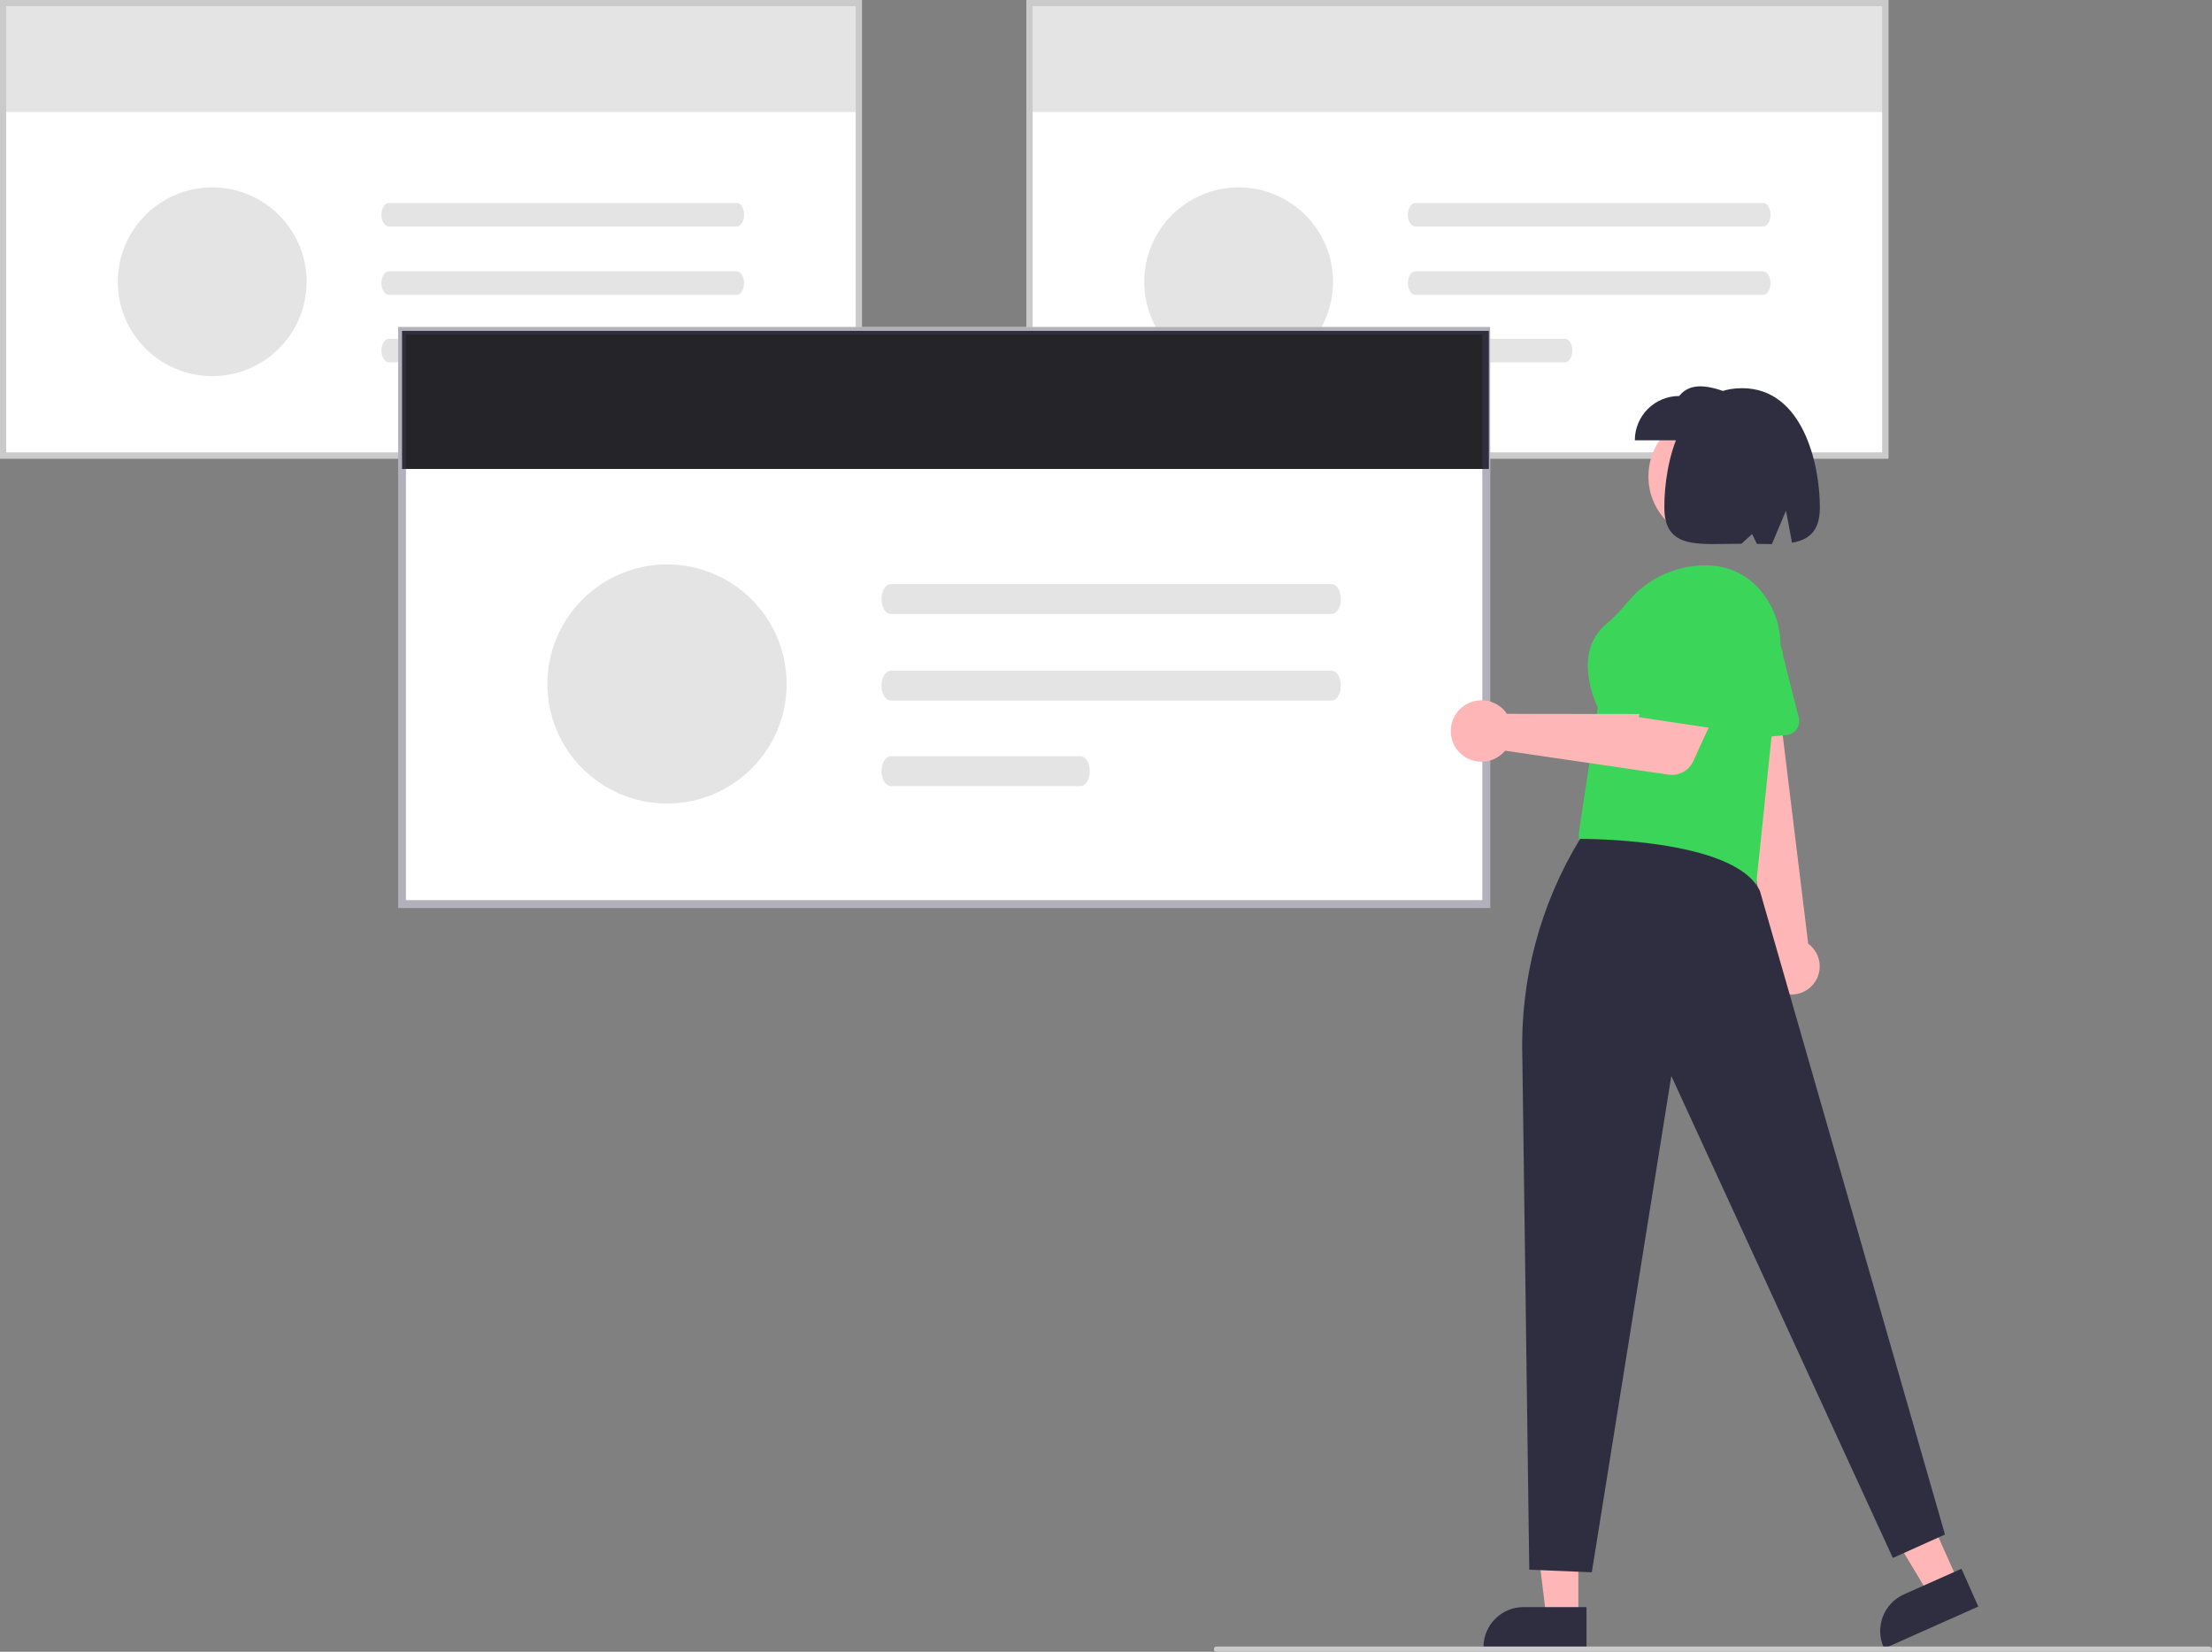 <svg width="679" height="507" viewBox="0 0 679 507" fill="none" xmlns="http://www.w3.org/2000/svg">
<rect x="0" y="0" width="679" height="507" fill="#808080" stroke="none"/>
<g clip-path="url(#clip0_630_792)">
<path d="M264.564 140.744H0V0H264.564V140.744Z" fill="white"/>
<path d="M264.248 0.947H0.947V34.397H264.248V0.947Z" fill="#E4E4E4"/>
<path d="M264.564 140.744H0V0H264.564V140.744ZM1.894 138.851H262.67V1.893H1.894V138.851Z" fill="#CACACA"/>
<path d="M119.358 62.299C118.107 62.303 117.095 63.927 117.097 65.926C117.1 67.919 118.11 69.534 119.358 69.538H226.139C227.39 69.534 228.402 67.91 228.4 65.912C228.397 63.918 227.387 62.303 226.139 62.299H119.358Z" fill="#E4E4E4"/>
<path d="M119.358 83.273C118.107 83.277 117.095 84.9 117.097 86.899C117.1 88.893 118.11 90.508 119.358 90.511H226.139C227.39 90.507 228.402 88.884 228.4 86.885C228.397 84.892 227.387 83.277 226.139 83.273H119.358Z" fill="#E4E4E4"/>
<path d="M119.358 103.993C118.107 103.997 117.095 105.62 117.097 107.619C117.1 109.613 118.11 111.228 119.358 111.232H165.306C166.557 111.228 167.569 109.604 167.567 107.605C167.564 105.612 166.554 103.997 165.306 103.993H119.358Z" fill="#E4E4E4"/>
<path d="M65.14 115.454C81.143 115.454 94.116 102.487 94.116 86.491C94.116 70.495 81.143 57.527 65.14 57.527C49.137 57.527 36.164 70.495 36.164 86.491C36.164 102.487 49.137 115.454 65.14 115.454Z" fill="#E4E4E4"/>
<path d="M579.641 140.744H315.077V0H579.641V140.744Z" fill="white"/>
<path d="M579.326 0.947H316.025V34.397H579.326V0.947Z" fill="#E4E4E4"/>
<path d="M579.641 140.744H315.077V0H579.641V140.744ZM316.972 138.851H577.747V1.893H316.972V138.851Z" fill="#CACACA"/>
<path d="M434.435 62.299C433.185 62.303 432.172 63.927 432.175 65.926C432.177 67.919 433.188 69.534 434.435 69.538H541.217C542.468 69.534 543.48 67.91 543.477 65.912C543.475 63.918 542.464 62.303 541.217 62.299H434.435Z" fill="#E4E4E4"/>
<path d="M434.435 83.273C433.185 83.277 432.172 84.9 432.175 86.899C432.177 88.893 433.188 90.508 434.435 90.511H541.217C542.468 90.507 543.48 88.884 543.477 86.885C543.475 84.892 542.464 83.277 541.217 83.273H434.435Z" fill="#E4E4E4"/>
<path d="M434.435 103.993C433.185 103.997 432.172 105.62 432.175 107.619C432.177 109.613 433.188 111.228 434.435 111.232H480.384C481.635 111.228 482.647 109.604 482.644 107.605C482.642 105.612 481.631 103.997 480.384 103.993H434.435Z" fill="#E4E4E4"/>
<path d="M380.218 115.454C396.221 115.454 409.194 102.487 409.194 86.491C409.194 70.495 396.221 57.527 380.218 57.527C364.215 57.527 351.242 70.495 351.242 86.491C351.242 102.487 364.215 115.454 380.218 115.454Z" fill="#E4E4E4"/>
<path d="M457.428 278.69H122.213V100.36H457.428V278.69Z" fill="white"/>
<path d="M457.028 101.56H123.413V143.943H457.028V101.56Z" fill="#242429"/>
<path d="M457.428 278.69H122.213V100.36H457.428V278.69ZM124.613 276.291H455.028V102.759H124.613V276.291Z" fill="#3F3D56" fill-opacity="0.4"/>
<path d="M273.445 179.296C271.86 179.301 270.578 181.359 270.581 183.891C270.584 186.417 271.865 188.463 273.445 188.468H408.743C410.327 188.463 411.61 186.406 411.607 183.873C411.603 181.348 410.323 179.301 408.743 179.296H273.445Z" fill="#E4E4E4"/>
<path d="M273.445 205.871C271.86 205.876 270.578 207.933 270.581 210.466C270.584 212.992 271.865 215.038 273.445 215.043H408.743C410.327 215.038 411.61 212.981 411.607 210.448C411.603 207.922 410.323 205.876 408.743 205.871H273.445Z" fill="#E4E4E4"/>
<path d="M273.445 232.124C271.86 232.129 270.578 234.186 270.581 236.719C270.584 239.245 271.865 241.291 273.445 241.296H331.664C333.249 241.291 334.531 239.233 334.528 236.701C334.525 234.175 333.244 232.129 331.664 232.124H273.445Z" fill="#E4E4E4"/>
<path d="M204.749 246.646C225.026 246.646 241.463 230.216 241.463 209.948C241.463 189.681 225.026 173.25 204.749 173.25C184.472 173.25 168.035 189.681 168.035 209.948C168.035 230.216 184.472 246.646 204.749 246.646Z" fill="#E4E4E4"/>
<path d="M601.108 485.468L592.148 489.457L572.489 456.813L585.713 450.925L601.108 485.468Z" fill="#FFB6B6"/>
<path d="M607.262 493.131L578.373 505.995L578.21 505.63C576.882 502.649 576.792 499.263 577.962 496.216C579.131 493.17 581.463 490.712 584.445 489.384L584.445 489.383L602.09 481.526L607.262 493.131Z" fill="#2F2E41"/>
<path d="M555.956 302.81C556.861 301.939 557.564 300.88 558.016 299.708C558.467 298.536 558.656 297.279 558.569 296.026C558.482 294.774 558.121 293.555 557.512 292.457C556.903 291.358 556.06 290.407 555.043 289.669L545.551 212.001L530.75 215.644L542.609 292.027C541.482 293.817 541.051 295.957 541.398 298.043C541.745 300.129 542.845 302.015 544.491 303.344C546.136 304.674 548.212 305.353 550.325 305.255C552.438 305.156 554.442 304.286 555.956 302.81Z" fill="#FFB6B6"/>
<path d="M550.892 224.513C550.22 225.118 549.372 225.493 548.472 225.584L529.107 227.535C528.498 227.596 527.884 227.526 527.306 227.328C526.727 227.131 526.198 226.811 525.754 226.391C525.311 225.971 524.963 225.46 524.734 224.893C524.506 224.326 524.403 223.717 524.431 223.107L525.335 203.732C525.193 202.3 525.336 200.853 525.758 199.476C526.179 198.1 526.87 196.82 527.791 195.713C529.181 194.014 531.044 192.765 533.144 192.124C535.244 191.483 537.487 191.479 539.589 192.112C541.692 192.745 543.559 193.987 544.956 195.68C546.353 197.374 547.215 199.444 547.436 201.627L552.169 220.312C552.358 221.062 552.34 221.849 552.115 222.59C551.89 223.33 551.467 223.995 550.892 224.513Z" fill="#3BD55A"/>
<path d="M538.829 273.961L484.986 263.262L484.628 255.748L484.635 255.7L490.439 217.157C489.659 215.532 482.755 200.332 492.786 191.81C495.151 189.795 497.334 187.575 499.308 185.176C502.438 181.262 506.47 178.165 511.06 176.151C515.65 174.137 520.66 173.267 525.66 173.614C528.759 173.865 531.766 174.784 534.476 176.307C537.185 177.831 539.533 179.922 541.358 182.438C545.344 187.785 547.148 194.447 546.402 201.073L538.829 273.961Z" fill="#3BD55A"/>
<path d="M484.491 496.492L474.683 496.491L470.017 458.676L484.493 458.677L484.491 496.492Z" fill="#FFB6B6"/>
<path d="M486.993 505.995L455.367 505.994V505.594C455.367 502.331 456.664 499.202 458.972 496.894C461.281 494.587 464.412 493.29 467.676 493.29H467.677L486.993 493.291L486.993 505.995Z" fill="#2F2E41"/>
<path d="M469.429 481.81L467.297 324.341C466.6 300.813 472.761 277.59 485.029 257.498C485.029 257.498 532.631 257.099 540.232 273.492L597.034 471.014L581.034 478.211L513.031 330.27L488.629 482.61L469.429 481.81Z" fill="#2F2E41"/>
<path d="M461.652 217.944C461.989 218.309 462.297 218.7 462.573 219.114L507.134 219.162L512.572 209.806L527.771 216.163L519.755 233.662C519.107 235.076 518.018 236.241 516.651 236.984C515.285 237.726 513.714 238.005 512.175 237.78L462.017 230.419C460.792 231.89 459.147 232.954 457.302 233.469C455.457 233.983 453.5 233.924 451.689 233.299C449.879 232.675 448.301 231.514 447.167 229.971C446.033 228.428 445.395 226.577 445.339 224.663C445.284 222.75 445.812 220.864 446.854 219.258C447.896 217.652 449.403 216.401 451.174 215.671C452.944 214.942 454.896 214.769 456.767 215.175C458.639 215.581 460.343 216.547 461.652 217.944Z" fill="#FFB6B6"/>
<path d="M503.03 220.137L509.522 186.827C510.199 183.351 512.142 180.251 514.974 178.124C517.806 175.998 521.327 174.997 524.854 175.315C527.015 175.51 529.104 176.193 530.962 177.314C532.82 178.434 534.398 179.962 535.578 181.782C536.758 183.602 537.509 185.667 537.773 187.82C538.037 189.972 537.808 192.157 537.104 194.208L526.959 223.736L503.03 220.137Z" fill="#3BD55A"/>
<path d="M525.655 165.882C536.507 165.882 545.304 157.089 545.304 146.241C545.304 135.394 536.507 126.6 525.655 126.6C514.802 126.6 506.005 135.394 506.005 146.241C506.005 157.089 514.802 165.882 525.655 165.882Z" fill="#FFB6B6"/>
<path d="M501.83 135.147H533.031V121.552C526.183 118.832 519.482 116.52 515.431 121.552C511.824 121.552 508.364 122.984 505.814 125.534C503.263 128.083 501.83 131.541 501.83 135.147Z" fill="#2F2E41"/>
<path d="M534.759 119.153C553.412 119.153 558.633 142.523 558.633 155.708C558.633 163.06 555.306 165.69 550.078 166.58L548.232 156.738L543.908 167.004C542.44 167.011 540.897 166.983 539.298 166.953L537.832 163.935L534.562 166.899C521.468 166.918 510.885 168.826 510.885 155.708C510.885 142.523 515.464 119.153 534.759 119.153Z" fill="#2F2E41"/>
<path d="M678.2 507H373.387C373.175 507 372.971 506.916 372.821 506.766C372.671 506.616 372.587 506.412 372.587 506.2C372.587 505.988 372.671 505.785 372.821 505.635C372.971 505.485 373.175 505.401 373.387 505.401H678.2C678.412 505.401 678.616 505.485 678.766 505.635C678.916 505.785 679 505.988 679 506.2C679 506.412 678.916 506.616 678.766 506.766C678.616 506.916 678.412 507 678.2 507Z" fill="#CACACA"/>
</g>
<defs>
<clipPath id="clip0_630_792">
<rect width="679" height="507" fill="white"/>
</clipPath>
</defs>
</svg>
